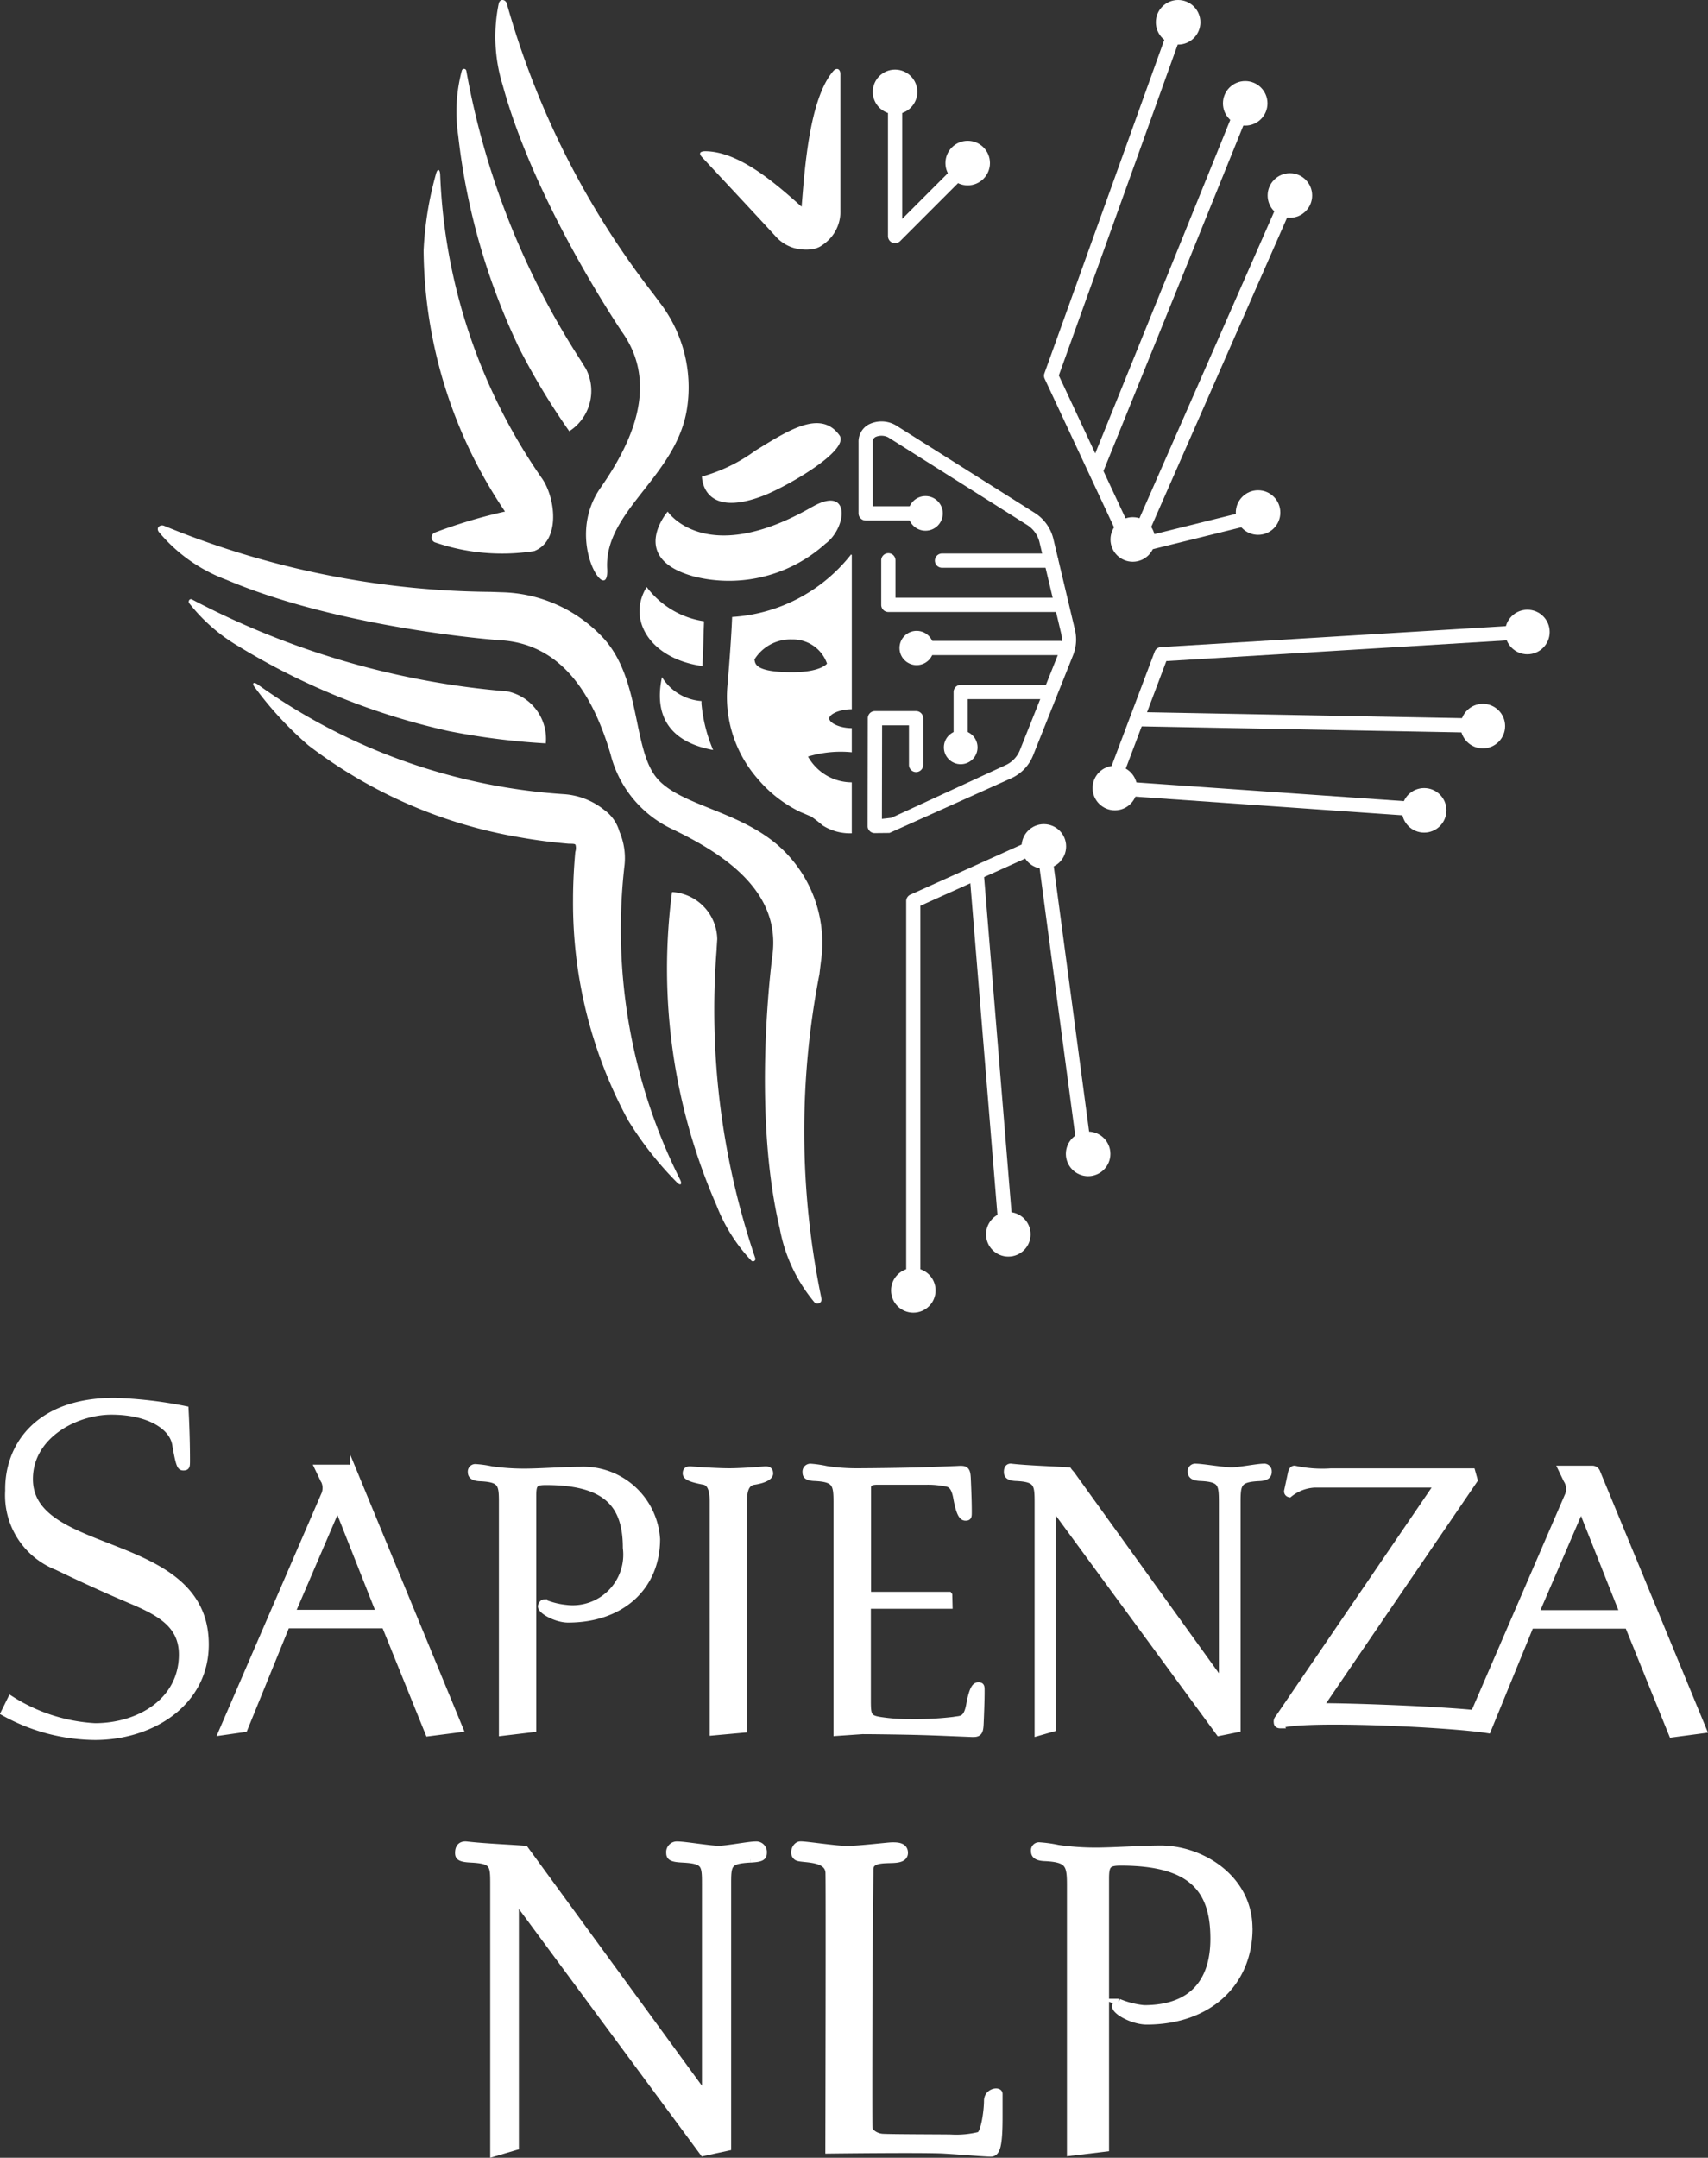 <svg xmlns="http://www.w3.org/2000/svg" width="82.679" height="104.395" viewBox="0 0 82.679 104.395"><rect x="0" y="0" width="82.679" height="104.395" fill="#333333" stroke="none"/><defs><style>.a,.b,.c{fill:#fff;}.a{stroke:#fff;stroke-miterlimit:10;stroke-width:0.325px;}.b{fill-rule:evenodd;}</style></defs><g transform="translate(0.208)"><path class="a" d="M183.411,308.767c0,2.809-2.588,4.46-5.35,4.46a9.21,9.21,0,0,1-4.386-1.162l.317-.643a8.433,8.433,0,0,0,4.069,1.315c2.18,0,4.228-1.253,4.228-3.484,0-1.443-1.091-2.033-2.483-2.624-1.135-.477-2.414-1.063-3.584-1.627a3.7,3.7,0,0,1-2.34-3.676c-.039-2.061,1.331-4.332,5.132-4.332a20.7,20.7,0,0,1,3.418.4c.047.873.069,1.766.069,2.456,0,.29,0,.336-.157.336-.135,0-.2-.046-.382-1.116-.157-.871-1.309-1.584-3.106-1.584-1.731,0-3.958,1.161-3.958,3.281C174.9,304.642,183.411,303.415,183.411,308.767Zm8.443-1.514h-4.271l2.224-5.175Zm3.867,5.6-5.145-12.465a.242.242,0,0,0-.229-.158h-1.481l.245.513a.834.834,0,0,1,.044.826L184.212,313l1.079-.155,2.046-5.019H192.1l2.113,5.221Zm9.537-9.186c0,2.3-1.7,3.879-4.291,3.879-.561,0-1.3-.4-1.3-.625,0-.044.068-.176.135-.176a3.722,3.722,0,0,0,1.057.267,2.611,2.611,0,0,0,2.92-2.921c0-2.046-.9-3.2-3.888-3.2-.537,0-.628.108-.628.683v11.275l-1.483.177v-11.14c0-.887-.045-1.134-1.078-1.179-.4-.02-.427-.174-.427-.287a.2.2,0,0,1,.222-.219,5.263,5.263,0,0,1,.766.109,11.127,11.127,0,0,0,1.574.111c.764,0,1.956-.089,2.718-.089A3.562,3.562,0,0,1,205.257,303.663Zm5.472-3.169c0,.113-.183.291-.766.38-.447.068-.5.558-.5.979v11.016l-1.481.135V301.853c0-.444-.07-.911-.448-.979-.743-.135-.857-.267-.857-.38,0-.131.044-.2.265-.178.543.046,1.4.089,1.824.089s1.146-.043,1.688-.089C210.681,300.294,210.729,300.362,210.729,300.493Zm8.672,5.887.012.493h-3.954v4.571c0,.735.022.891.583.983a9.177,9.177,0,0,0,1.461.109,16.206,16.206,0,0,0,2.136-.109c.313-.067.627.043.766-.781.157-.848.312-.891.425-.891.135,0,.135.044.135.265,0,.467-.022,1.026-.047,1.605-.022.447-.11.469-.513.447-.588-.022-1.6-.069-2.409-.091-.693-.02-2.2-.042-2.784-.042l-1.236.085V301.877c0-.891-.07-1.139-1.1-1.182-.4-.021-.4-.158-.4-.267a.218.218,0,0,1,.225-.245,5.415,5.415,0,0,1,.765.111,9.468,9.468,0,0,0,1.48.111c.588,0,2.27-.021,2.97-.043.81-.023,1.283-.046,1.866-.068.4-.022.492-.022.514.423.026.58.048,1.16.048,1.629,0,.222,0,.268-.135.268-.113,0-.27-.046-.427-.892-.135-.825-.448-.736-.762-.8a4.348,4.348,0,0,0-.722-.046h-2.361c-.335,0-.47.091-.47.313v5.193H219.4Zm15.464-5.976c0,.112-.025.27-.43.291-1.034.044-1.079.291-1.079,1.182v10.971l-.873.177-8.051-10.97h-.022v10.769l-.7.2V301.877c0-.891-.044-1.139-1.078-1.182-.408-.021-.408-.178-.408-.291,0-.155.07-.245.2-.221.764.089,2.2.132,2.766.178.044.066.117.131.182.224l7.259,10.077v-8.786c0-.891-.044-1.139-1.079-1.182-.4-.021-.429-.178-.429-.291a.2.2,0,0,1,.225-.221c.316,0,1.348.178,1.73.178.36,0,1.26-.178,1.552-.178A.2.2,0,0,1,234.864,300.4Zm.58,12.254c-.114,0-.158-.043-.158-.132a.227.227,0,0,1,.066-.2l7.719-11.316H237.1a2.107,2.107,0,0,0-1.217.466.123.123,0,0,1-.091-.156l.182-.847c.023-.111.07-.2.157-.2a6.2,6.2,0,0,0,1.752.132h6.837l.112.4-7.475,10.96c1.352-.009,5.6.144,7.462.331l4.531-10.482a.83.83,0,0,0-.044-.825l-.247-.514h1.482a.234.234,0,0,1,.226.157l5.147,12.464-1.506.2-2.349-5.8-2.053-5.176-2.229,5.171-2.292,5.6C243.5,312.587,236.556,312.277,235.444,312.659ZM247.2,307.84v-.572h5.281v.572Z" transform="translate(-173.675 -229.205)"/><g transform="translate(21.98 89.251)"><path class="a" d="M219.28,322.978c.025.322-.005,13.452-.005,13.452s4.625-.058,5.59,0,1.961.147,2.255.147.409-.352.409-1.757v-1.115c0-.195-.574-.121-.574.335s-.139,1.533-.381,1.663a4.612,4.612,0,0,1-1.375.13c-.241-.009-3.011-.009-3.336-.037s-.614-.242-.632-.437,0-6.645,0-7.194.046-4.926.046-5.335.474-.436.818-.451.854.023.854-.34-.417-.344-.612-.344-1.627.179-2.213.171-1.942-.226-2.221-.217-.425.554-.084.632C218.179,322.366,219.227,322.294,219.28,322.978Z" transform="translate(-201.348 -321.65)"/><path class="a" d="M213.068,322.349c-1.1.055-1.1.257-1.1,1.242v12.7l-1.192.258-9.083-12.286v12l-1.062.313V323.591c0-.985,0-1.187-1.111-1.242-.54-.026-.591-.13-.591-.309,0-.234.1-.413.389-.387.872.1,2.145.153,2.834.207l8.728,11.951V323.591c0-.985,0-1.187-1.111-1.242-.514-.026-.619-.1-.619-.309a.354.354,0,0,1,.389-.387c.358,0,1.549.207,1.989.207.413,0,1.441-.207,1.783-.207a.352.352,0,0,1,.386.387c0,.206-.1.283-.626.309" transform="translate(-198.926 -321.65)"/><path class="a" d="M241.356,325.707c0,2.658-1.973,4.489-4.964,4.489-.651,0-1.511-.466-1.511-.723,0-.051.082-.2.159-.2a4.321,4.321,0,0,0,1.221.309c2.522,0,3.38-1.5,3.38-3.378,0-2.369-1.038-3.7-4.5-3.7-.624,0-.731.127-.731.792v13.045l-1.713.205V323.649c0-1.025-.055-1.31-1.251-1.363-.463-.023-.49-.2-.49-.331a.227.227,0,0,1,.255-.254,6.286,6.286,0,0,1,.886.124,12.719,12.719,0,0,0,1.822.13c.884,0,2.262-.1,3.148-.1,1.972,0,4.286,1.411,4.286,3.854" transform="translate(-203.075 -321.657)"/></g><g transform="translate(7.433)"><path class="b" d="M214.92,222.544c-1.2,1.367-1.406,4.961-1.544,6.575-1.208-1.078-2.961-2.633-4.6-2.683-.2-.01-.455.03-.218.287.8.861,2.673,2.861,3.554,3.822a1.891,1.891,0,0,0,1.307.643,1.855,1.855,0,0,0,.5-.02,1.065,1.065,0,0,0,.366-.129,2.282,2.282,0,0,0,.435-.346,1.922,1.922,0,0,0,.535-1.386v-6.546C215.266,222.4,215.049,222.4,214.92,222.544ZM199.1,252.562c-.158-.01-.326-.02-.475-.039a39.8,39.8,0,0,1-14.753-4.4c-.1-.059-.2.05-.149.168a8.49,8.49,0,0,0,2.387,2.09,33.5,33.5,0,0,0,10.189,4.109,34.205,34.205,0,0,0,4.694.595A2.344,2.344,0,0,0,199.1,252.562ZM207.5,276.2a27,27,0,0,1-2.693-15.249,3.242,3.242,0,0,0-.247-1.594,1.938,1.938,0,0,0-.734-1.05,3.477,3.477,0,0,0-1.92-.763,28.69,28.69,0,0,1-14.853-5.307c-.218-.158-.307-.059-.129.158a17.1,17.1,0,0,0,2.575,2.782,23.2,23.2,0,0,0,10.258,4.456c.773.139,1.565.238,2.347.307.178,0,.3,0,.327.05a.575.575,0,0,1-.01.346c-.069.763-.109,1.544-.109,2.327a22.056,22.056,0,0,0,2.664,10.654,16.669,16.669,0,0,0,2.337,2.98C207.5,276.505,207.612,276.436,207.5,276.2Zm1.763-11.179c.01-.158.02-.317.03-.465a2.329,2.329,0,0,0-2.139-2.278h-.05a28.533,28.533,0,0,0,2.159,15.17,8.148,8.148,0,0,0,1.683,2.664.115.115,0,0,0,.188-.119A37.364,37.364,0,0,1,209.266,265.018Zm4.98,1.2c0-.01.07-.584.07-.584a6.263,6.263,0,0,0-1.515-5.06c-1.912-2.188-5.11-2.356-6.377-3.753s-.772-4.9-2.713-6.911a6.92,6.92,0,0,0-4.852-2.14l-.534-.019a42.477,42.477,0,0,1-15.814-3.2c-.178-.069-.4.09-.247.3a7.781,7.781,0,0,0,3.277,2.317c5.585,2.366,13.18,2.92,13.2,2.92,3.228.158,4.644,3.011,5.386,5.5a5.487,5.487,0,0,0,3.04,3.664c2.367,1.148,5.218,2.94,4.8,6.079,0,.02-1.019,7.436.357,13.229A7.726,7.726,0,0,0,214,282.129a.2.2,0,0,0,.337-.188A39.674,39.674,0,0,1,214.246,266.217ZM200.78,242.224a27.568,27.568,0,0,1-4.9-14.674c-.02-.278-.138-.278-.208,0a16.545,16.545,0,0,0-.594,3.693,22.881,22.881,0,0,0,3.941,12.625,25.115,25.115,0,0,0-3.406,1.019.257.257,0,0,0,0,.466,9.993,9.993,0,0,0,4.822.426C201.74,245.264,201.453,243.136,200.78,242.224Zm2.159-5.258c-.079-.129-.168-.267-.248-.4a38.083,38.083,0,0,1-5.545-14.021.111.111,0,0,0-.218-.01,7.769,7.769,0,0,0-.178,3.119,32.121,32.121,0,0,0,2.98,10.358,33.548,33.548,0,0,0,2.4,3.97A2.322,2.322,0,0,0,202.939,236.967Zm3.6-3.168-.307-.416a40.94,40.94,0,0,1-7.129-14.1c-.06-.188-.317-.247-.386,0a7.908,7.908,0,0,0,.188,3.951c1.564,5.743,5.753,11.9,5.763,11.922,1.841,2.564.465,5.426-1.011,7.545-1.822,2.564.416,5.832.307,3.931-.149-2.812,3.386-4.465,3.872-7.792A6.724,6.724,0,0,0,206.543,233.8Zm1.99,19.407v-.168a2.449,2.449,0,0,1-1.912-1.159c-.465,2.188.723,3.209,2.476,3.525A7.353,7.353,0,0,1,208.533,253.205Zm-2.654-5.683c-.96,1.545.139,3.465,2.7,3.822.039-.683.05-1.515.079-2.168A4.246,4.246,0,0,1,205.879,247.522Zm8.031-3.891c-5.189,2.99-7.011.238-7.011.238s-1.971,2.268,1.3,3.148a6.974,6.974,0,0,0,6.337-1.594C215.563,244.67,215.782,242.571,213.91,243.631Zm1.3-3.457c-.911-1.257-2.466-.238-4.08.753a7.926,7.926,0,0,1-2.574,1.247s-.01,2.07,2.96.931C212.564,242.71,215.742,240.918,215.207,240.174Zm.6,13.259v-7.456c-.01-.01-.02-.03-.03-.039a7.953,7.953,0,0,1-5.763,3.03c-.03.851-.148,2.446-.227,3.327a6.015,6.015,0,0,0,1.475,4.515,6.263,6.263,0,0,0,2.019,1.575c.059.03.138.059.208.089l.366.158a6.557,6.557,0,0,1,.534.416,2.475,2.475,0,0,0,1.387.387h.03v-2.466a2.433,2.433,0,0,1-2.119-1.247,5.479,5.479,0,0,1,2.119-.208v-1.168c-.6,0-1.09-.258-1.09-.466S215.207,253.433,215.811,253.433Zm-2.892-1.792c-1.892,0-1.772-.466-1.822-.614a2.055,2.055,0,0,1,1.832-.971,1.745,1.745,0,0,1,1.683,1.168S214.316,251.641,212.92,251.641Z" transform="translate(-182.214 -219.118)"/><line class="c" y1="1.456" transform="translate(33.597 36.395)"/><circle class="c" cx="1.078" cy="1.078" r="1.078" transform="translate(41.811 39.873)"/><circle class="c" cx="1.078" cy="1.078" r="1.078" transform="translate(43.954 54.749)"/><circle class="c" cx="1.078" cy="1.078" r="1.078" transform="translate(40.091 58.64)"/><circle class="c" cx="1.078" cy="1.078" r="1.078" transform="translate(35.492 61.354)"/><circle class="c" cx="1.078" cy="1.078" r="1.078" transform="translate(46.114 25.022)"/><circle class="c" cx="1.078" cy="1.078" r="1.078" transform="translate(52.18 23.72)"/><circle class="c" cx="1.078" cy="1.078" r="1.078" transform="translate(53.721 8.38)"/><circle class="c" cx="1.078" cy="1.078" r="1.078" transform="translate(51.558 3.922)"/><circle class="c" cx="1.078" cy="1.078" r="1.078" transform="translate(48.31 0)"/><circle class="c" cx="1.078" cy="1.078" r="1.078" transform="translate(34.608 3.367)"/><circle class="c" cx="1.078" cy="1.078" r="1.078" transform="translate(38.124 6.812)"/><circle class="c" cx="0.838" cy="0.838" r="0.838" transform="translate(36.321 24.001)"/><circle class="c" cx="0.815" cy="0.815" r="0.815" transform="translate(38.049 35.344)"/><circle class="c" cx="0.829" cy="0.829" r="0.829" transform="translate(35.901 30.522)"/><path class="c" d="M236.42,247.39a.34.34,0,0,1-.138-.029.346.346,0,0,1-.178-.454l7.575-17.233a.345.345,0,1,1,.631.277l-7.575,17.233A.345.345,0,0,1,236.42,247.39Z" transform="translate(-189.191 -220.458)"/><path class="c" d="M236.289,249.6a.345.345,0,0,1-.083-.679l6.1-1.51a.345.345,0,0,1,.165.669l-6.1,1.51A.34.34,0,0,1,236.289,249.6Z" transform="translate(-189.174 -222.781)"/><path class="c" d="M234.371,242.84a.357.357,0,0,1-.13-.024.345.345,0,0,1-.19-.45l7.164-17.684a.342.342,0,0,1,.449-.19.346.346,0,0,1,.19.449l-7.164,17.685A.344.344,0,0,1,234.371,242.84Z" transform="translate(-188.926 -219.81)"/><path class="c" d="M235.712,246.043a.346.346,0,0,1-.312-.2l-3.874-8.291a.346.346,0,0,1-.012-.262l6.149-17.1a.344.344,0,1,1,.648.232l-6.1,16.971,3.815,8.161a.343.343,0,0,1-.313.49Z" transform="translate(-188.598 -219.227)"/><path class="c" d="M231.291,255.428h-6.932a.344.344,0,0,1,0-.689h6.932a.344.344,0,1,1,0,.689Z" transform="translate(-187.629 -223.732)"/><path class="c" d="M223.16,231.519a.351.351,0,0,1-.131-.026.342.342,0,0,1-.212-.318V224.37a.344.344,0,1,1,.689,0v5.973l2.927-2.927a.344.344,0,1,1,.487.487l-3.515,3.516A.342.342,0,0,1,223.16,231.519Z" transform="translate(-187.474 -219.753)"/><path class="c" d="M226.81,260.523a.344.344,0,0,1-.345-.345v-2.648a.344.344,0,0,1,.345-.345H231.1a.344.344,0,1,1,0,.689h-3.951v2.3A.344.344,0,0,1,226.81,260.523Z" transform="translate(-187.946 -224.049)"/><path class="c" d="M231.087,252.711h-8.3a.344.344,0,0,1-.345-.344V250.21a.344.344,0,1,1,.689,0v1.812h7.959a.344.344,0,1,1,0,.689Z" transform="translate(-187.425 -223.101)"/><path class="c" d="M231.052,250.572h-5.281a.344.344,0,1,1,0-.689h5.281a.344.344,0,1,1,0,.689Z" transform="translate(-187.812 -223.103)"/><path class="c" d="M221.964,262.458a.343.343,0,0,1-.345-.345l.01-5.213a.344.344,0,0,1,.345-.344h1.992a.344.344,0,0,1,.344.345v2.26a.344.344,0,1,1-.689,0v-1.915h-1.3l-.009,4.524.462-.053,5.564-2.564a1.348,1.348,0,0,0,.655-.712l1.931-4.842a1.359,1.359,0,0,0,.059-.821l-1.043-4.39a1.364,1.364,0,0,0-.622-.852l-6.7-4.224a.717.717,0,0,0-.617-.018.253.253,0,0,0-.13.256v3.095h2.517a.344.344,0,0,1,0,.689h-2.862a.344.344,0,0,1-.345-.344V243.55a.94.94,0,0,1,.48-.856,1.382,1.382,0,0,1,1.318.03l6.7,4.224a2.055,2.055,0,0,1,.933,1.28l1.043,4.39a2.044,2.044,0,0,1-.09,1.236L229.63,258.7a2.047,2.047,0,0,1-1,1.079l-5.951,2.672Z" transform="translate(-187.262 -222.152)"/><path class="c" d="M224.175,288.085a.344.344,0,0,1-.345-.344V268.76a.345.345,0,0,1,.2-.314l5.883-2.648a.345.345,0,1,1,.283.628l-5.679,2.557v18.758A.344.344,0,0,1,224.175,288.085Z" transform="translate(-187.605 -225.16)"/><path class="c" d="M233.418,281.332a.344.344,0,0,1-.341-.3l-1.984-14.876a.343.343,0,0,1,.3-.387.335.335,0,0,1,.386.3l1.984,14.876a.345.345,0,0,1-.3.387Z" transform="translate(-188.545 -225.16)"/><path class="c" d="M229.127,285.42a.343.343,0,0,1-.343-.317l-1.427-17.443a.345.345,0,0,1,.315-.372.331.331,0,0,1,.372.316l1.427,17.443a.344.344,0,0,1-.316.371A.157.157,0,0,1,229.127,285.42Z" transform="translate(-188.062 -225.357)"/><circle class="c" cx="1.078" cy="1.078" r="1.078" transform="translate(45.248 37.048)"/><circle class="c" cx="1.078" cy="1.078" r="1.078" transform="translate(60.22 38.127)"/><circle class="c" cx="1.078" cy="1.078" r="1.078" transform="translate(63.061 34.052)"/><circle class="c" cx="1.078" cy="1.078" r="1.078" transform="translate(65.218 29.499)"/><path class="c" d="M235.352,261.651a.344.344,0,0,1-.322-.466l2.275-6.036a.343.343,0,0,1,.3-.224l17.723-1.076a.351.351,0,0,1,.366.323.344.344,0,0,1-.323.366l-17.5,1.063-2.2,5.827A.343.343,0,0,1,235.352,261.651Z" transform="translate(-189.053 -223.617)"/><path class="c" d="M250.355,264.258h-.023l-14.972-1.046a.347.347,0,0,1-.32-.368.355.355,0,0,1,.368-.32l14.972,1.046a.345.345,0,0,1-.024.689Z" transform="translate(-189.057 -224.74)"/><path class="c" d="M253.362,259.7h-.007l-16.695-.315a.344.344,0,0,1,.006-.689h.007l16.7.314a.345.345,0,0,1-.007.689Z" transform="translate(-189.223 -224.245)"/></g></g></svg>